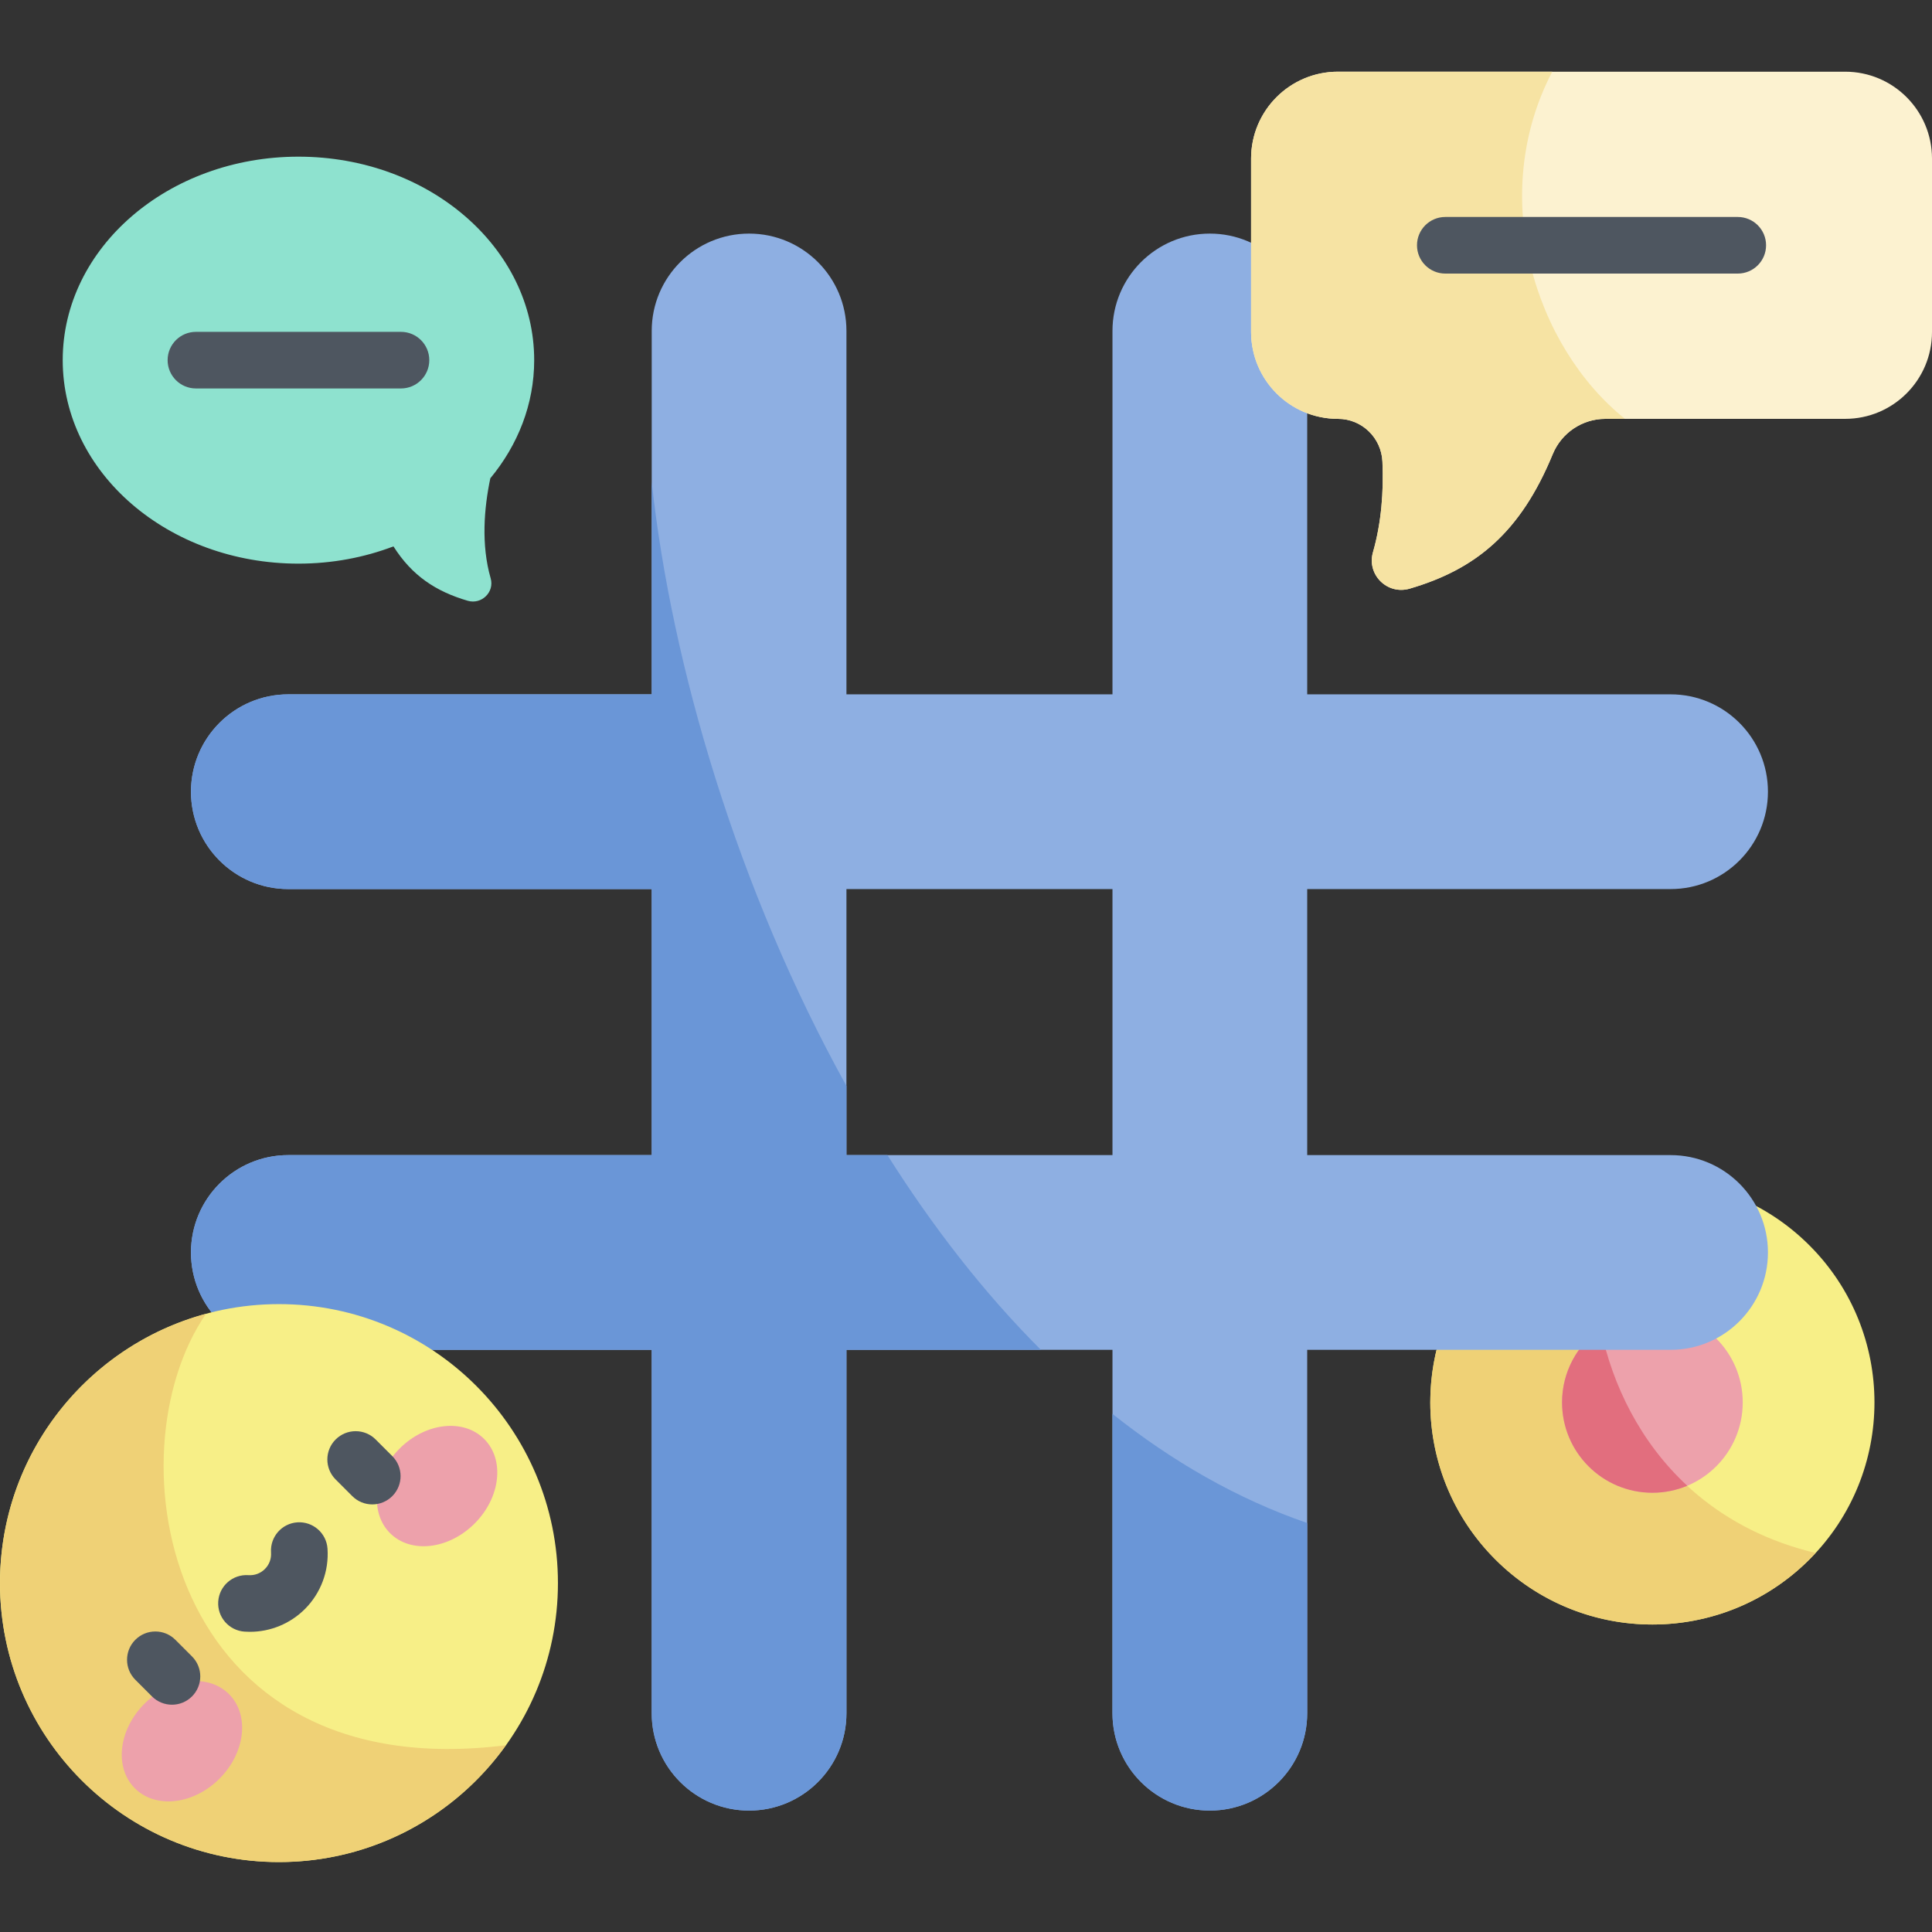 <svg height="512pt" viewBox="0 -19 512 512" width="512pt" xmlns="http://www.w3.org/2000/svg"><rect x="0" y="-19" width="512" height="512" fill="#333333" stroke="none"/><path d="m479.516 311.035c-22.984-22.988-60.254-22.988-83.238 0-22.984 22.984-22.984 60.25 0 83.238 22.984 22.984 60.254 22.984 83.238 0 22.984-22.988 22.984-60.254 0-83.238zm0 0" fill="#f7ef87"/><path d="m481.16 392.551c-50.406-11.965-65.68-63.23-56.129-97.328-26.312 5.871-45.988 29.344-45.988 57.43 0 32.508 26.352 58.859 58.859 58.859 17.109 0 32.504-7.305 43.258-18.961zm0 0" fill="#efd176"/><path d="m461.844 352.652c0 13.223-10.719 23.941-23.941 23.941s-23.941-10.719-23.941-23.941 10.719-23.941 23.941-23.941 23.941 10.719 23.941 23.941zm0 0" fill="#eda1ab"/><path d="m447.141 374.742c-12.332-11.434-19.781-26.434-22.965-41.699-6.172 4.328-10.215 11.496-10.215 19.609 0 13.223 10.719 23.941 23.941 23.941 3.273 0 6.395-.66 9.238-1.852zm0 0" fill="#e26e7e"/><path d="m442.723 287.113h-96.301v-70.5h96.301c14.25 0 25.801-11.555 25.801-25.805s-11.551-25.801-25.801-25.801h-96.301v-96.301c0-14.25-11.555-25.801-25.805-25.801s-25.801 11.551-25.801 25.801v96.301h-70.5v-96.301c0-14.25-11.551-25.801-25.801-25.801s-25.805 11.551-25.805 25.801v96.301h-96.301c-14.25 0-25.801 11.551-25.801 25.801s11.551 25.805 25.801 25.805h96.301v70.5h-96.301c-14.25 0-25.801 11.551-25.801 25.801s11.551 25.805 25.801 25.805h96.301v96.301c0 14.25 11.551 25.801 25.801 25.801s25.805-11.551 25.805-25.801v-96.301h70.5v96.301c0 14.25 11.551 25.801 25.801 25.801s25.801-11.551 25.801-25.801v-96.301h96.301c14.25 0 25.805-11.555 25.805-25.805s-11.551-25.801-25.801-25.801zm-218.406 0v-70.5h70.5v70.5zm0 0" fill="#8eafe2"/><path d="m76.41 287.113c-14.25 0-25.801 11.551-25.801 25.801s11.551 25.805 25.801 25.805h96.301v96.301c0 14.25 11.551 25.801 25.801 25.801s25.805-11.551 25.805-25.801v-96.301h51.527c-15.129-15.121-28.699-32.66-40.668-51.605h-10.859v-18.336c-28.785-51.891-46.332-111.336-51.605-160.066v56.297h-96.301c-14.25 0-25.801 11.551-25.801 25.801s11.551 25.805 25.801 25.805h96.301v70.5zm0 0" fill="#6a96d7"/><path d="m294.816 355.695v79.324c0 14.25 11.551 25.801 25.801 25.801s25.805-11.551 25.805-25.801v-50.402c-18.594-6.414-35.812-16.355-51.605-28.922zm0 0" fill="#6a96d7"/><path d="m147.859 400.535c0 40.828-33.102 73.93-73.93 73.93-40.832 0-73.93-33.102-73.93-73.93s33.098-73.93 73.93-73.93c40.828 0 73.93 33.102 73.93 73.93zm0 0" fill="#f7ef87"/><path d="m134.07 443.504c-90.375 11.363-105.047-77.215-79.477-114.328-31.449 8.504-54.594 37.223-54.594 71.359 0 40.828 33.098 73.93 73.93 73.93 24.797 0 46.73-12.227 60.141-30.961zm0 0" fill="#efd176"/><path d="m60.691 429.965c-5.488-5.488-15.52-4.348-22.41 2.543-6.891 6.887-8.027 16.922-2.543 22.41 5.488 5.488 15.523 4.348 22.414-2.543 6.891-6.887 8.027-16.922 2.539-22.41zm0 0" fill="#eda1ab"/><path d="m128.312 362.344c-5.484-5.488-15.52-4.352-22.41 2.539-6.891 6.891-8.027 16.926-2.539 22.414 5.484 5.484 15.52 4.348 22.41-2.543 6.891-6.891 8.027-16.922 2.539-22.41zm0 0" fill="#eda1ab"/><g fill="#4e5660"><path d="m45.578 432.766c-1.922 0-3.84-.734-5.305-2.199l-4.406-4.406c-2.93-2.926-2.93-7.676 0-10.605 2.93-2.926 7.68-2.926 10.605.004l4.406 4.406c2.93 2.926 2.93 7.676 0 10.605-1.465 1.461-3.383 2.195-5.301 2.195zm0 0"/><path d="m98.66 379.684c-1.922 0-3.84-.734-5.305-2.199l-4.406-4.406c-2.93-2.926-2.93-7.676 0-10.605 2.93-2.926 7.68-2.926 10.605.004l4.406 4.406c2.93 2.926 2.93 7.676 0 10.605-1.465 1.461-3.383 2.195-5.301 2.195zm0 0"/><path d="m66.219 413.449c-.473 0-.941-.02-1.418-.051-4.133-.285-7.25-3.863-6.969-7.996.285-4.133 3.852-7.246 7.996-6.969 1.641.113 3.203-.465 4.371-1.629 1.164-1.164 1.742-2.719 1.629-4.371-.285-4.129 2.836-7.711 6.969-7.996 4.129-.277 7.711 2.836 7.996 6.969.41 5.957-1.773 11.789-5.988 16.004-3.879 3.879-9.129 6.039-14.586 6.039zm0 0"/></g><path d="m488.984 0h-134.418c-12.711 0-23.016 10.305-23.016 23.016v45.965c0 12.715 10.305 23.02 23.016 23.02 6.344 0 11.516 5.016 11.793 11.352.344 7.945-.27 16.172-2.508 23.996-1.703 5.938 3.797 11.383 9.727 9.648 17.484-5.113 29.328-14.785 37.91-35.629 2.328-5.656 7.828-9.367 13.945-9.367h63.551c12.711 0 23.016-10.305 23.016-23.02v-45.961c0-12.715-10.305-23.02-23.016-23.02zm0 0" fill="#fcf2d0"/><path d="m354.566 0c-12.711 0-23.016 10.305-23.016 23.02v45.961c0 12.715 10.305 23.02 23.016 23.02 6.344 0 11.516 5.016 11.793 11.352.344 7.945-.27 16.172-2.508 23.996-1.703 5.938 3.797 11.383 9.727 9.648 17.484-5.117 29.328-14.785 37.91-35.629 2.328-5.656 7.828-9.367 13.945-9.367h5.203c-23.84-19.102-36.543-58.996-19.273-92zm0 0" fill="#f6e3a3"/><path d="m460.527 53.5h-77.508c-4.141 0-7.5-3.355-7.5-7.5s3.359-7.5 7.5-7.5h77.508c4.145 0 7.5 3.355 7.5 7.5s-3.355 7.5-7.5 7.5zm0 0" fill="#4e5660"/><path d="m129.941 107.754c7.309-8.828 11.625-19.633 11.625-31.309 0-29.785-27.969-53.926-62.473-53.926s-62.473 24.141-62.473 53.926c0 29.781 27.969 53.926 62.473 53.926 8.961 0 17.477-1.641 25.18-4.574 4.914 7.777 11.246 11.945 19.684 14.414 3.656 1.066 7.129-2.301 6.074-5.961-2.551-8.855-1.758-18.551-.09-26.496zm0 0" fill="#8ee2cf"/><path d="m106.266 83.945h-54.344c-4.145 0-7.5-3.359-7.5-7.5 0-4.145 3.355-7.5 7.5-7.5h54.344c4.141 0 7.5 3.355 7.5 7.5 0 4.141-3.359 7.5-7.5 7.5zm0 0" fill="#4e5660"/></svg>